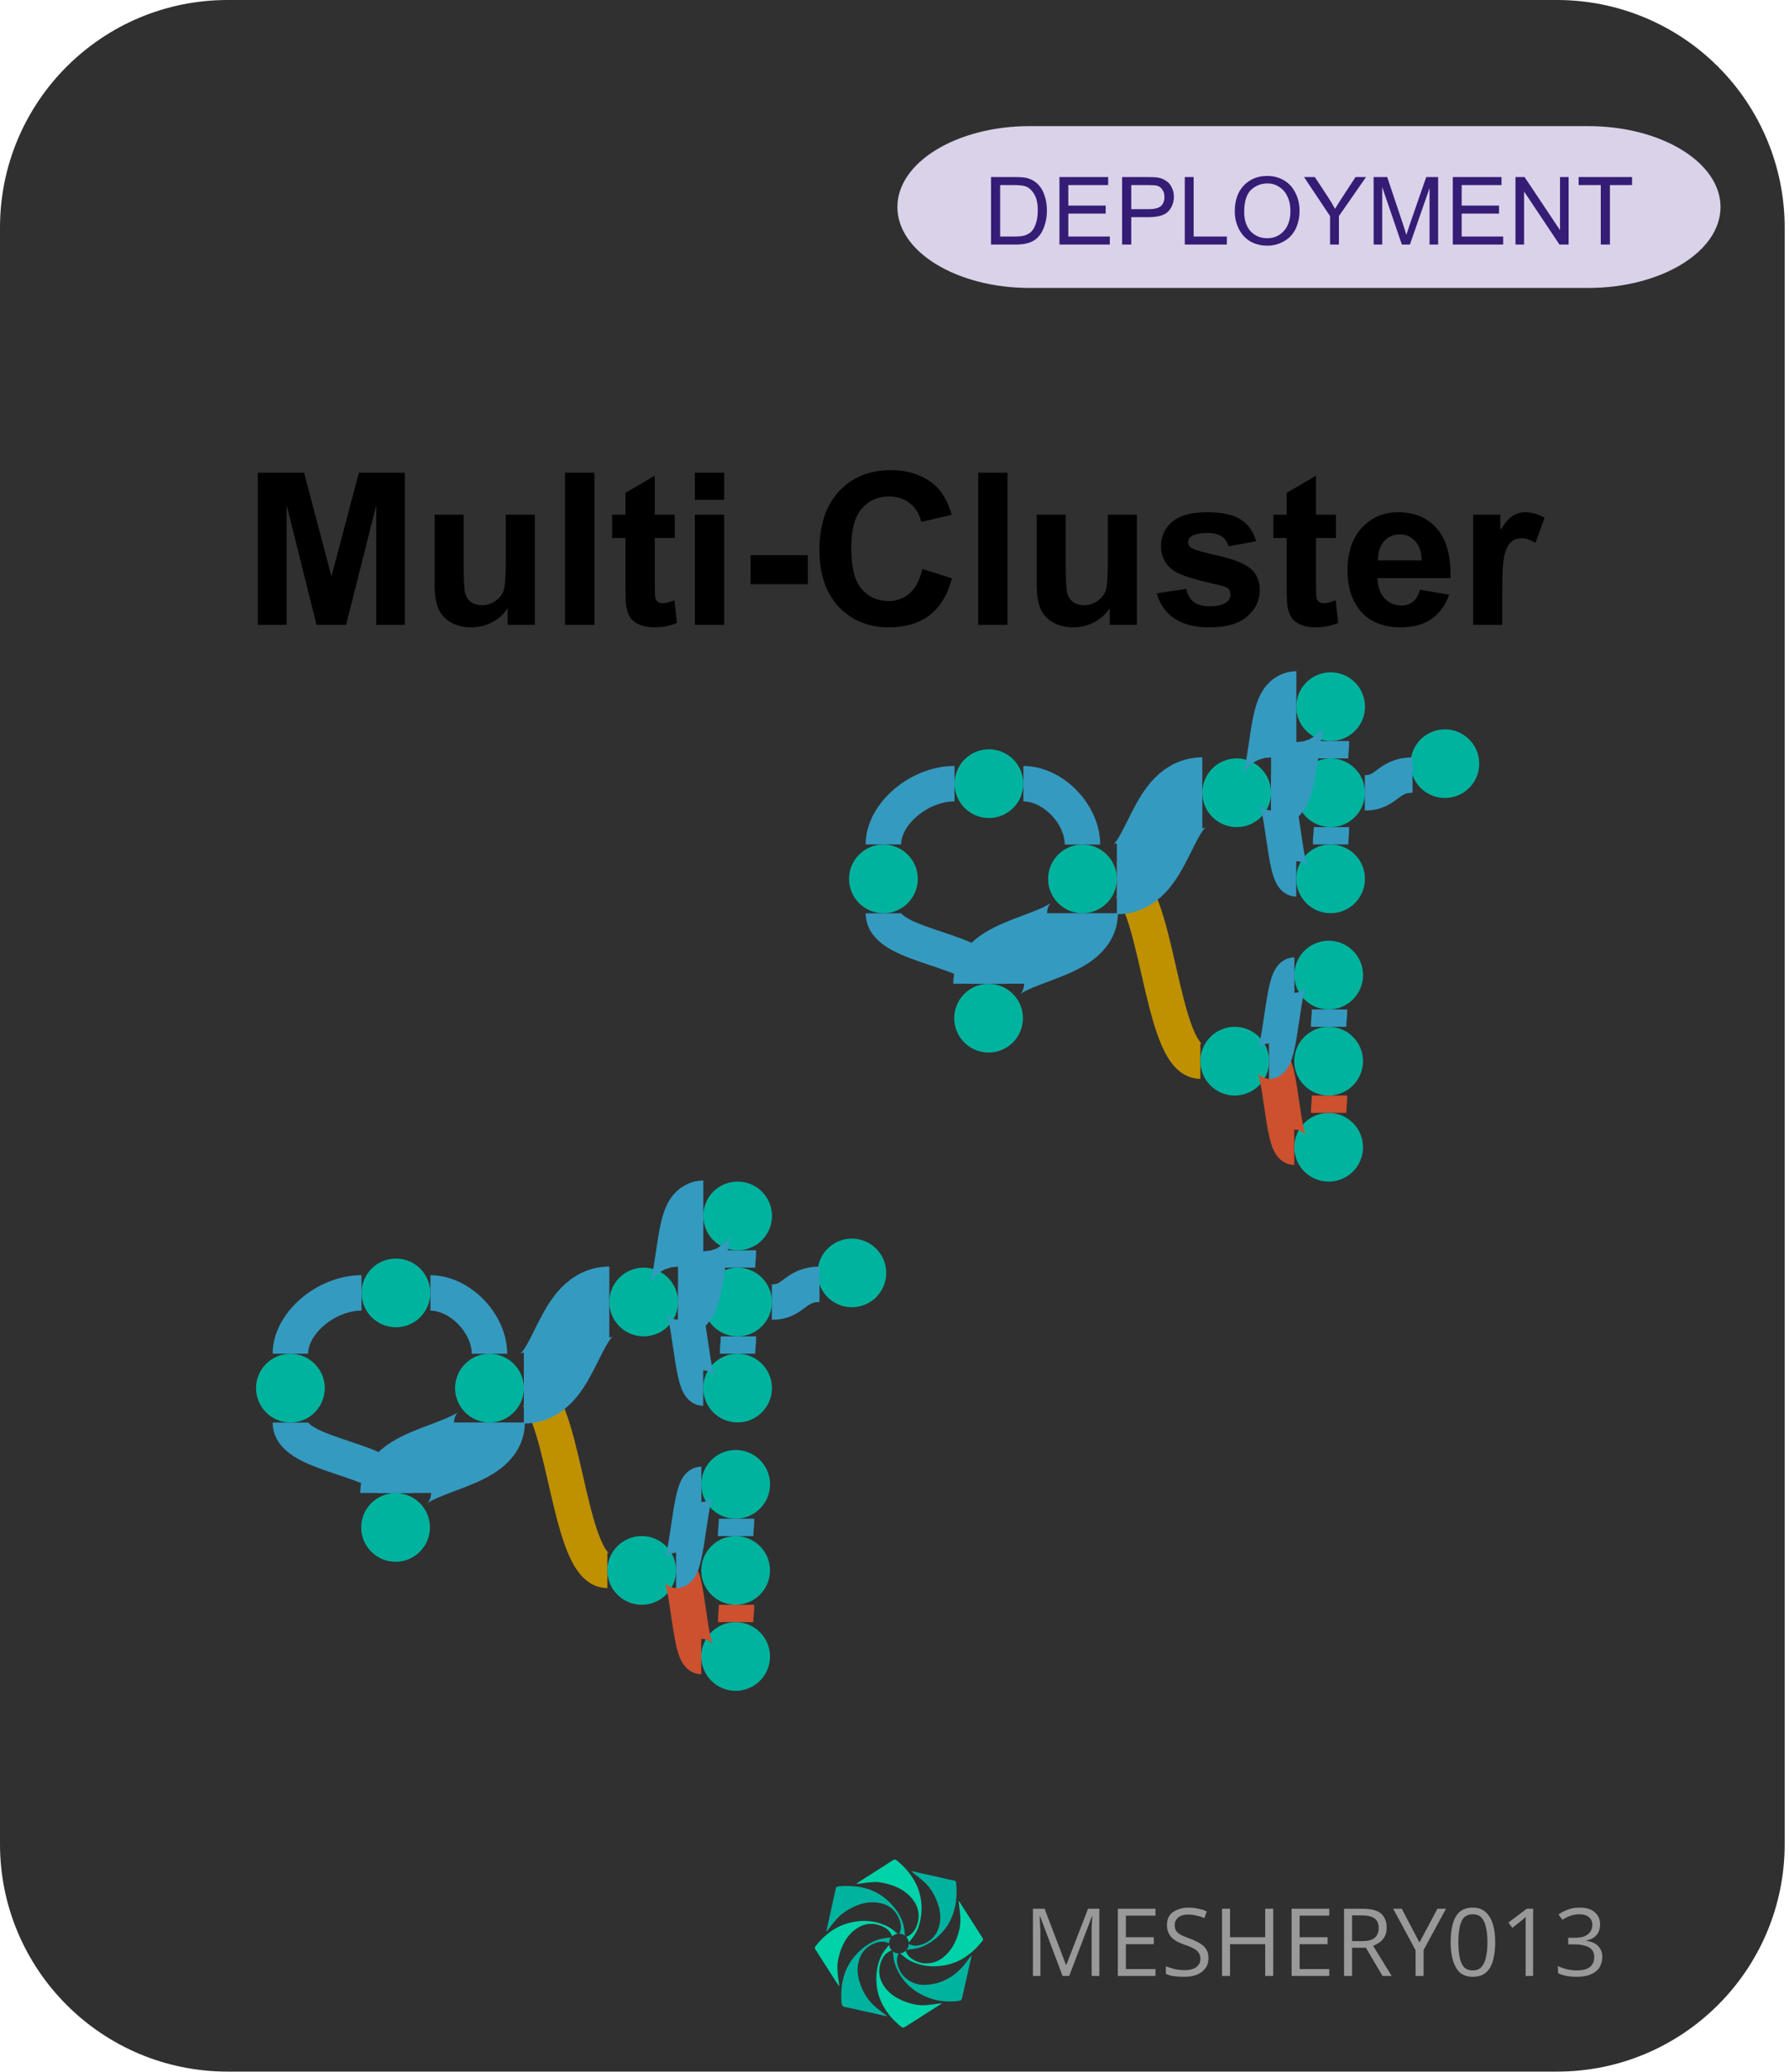 <svg width="101" height="117" viewBox="0 0 101 117" fill="none" xmlns="http://www.w3.org/2000/svg">
<path fill-rule="evenodd" clip-rule="evenodd" d="M0 12.849C0 5.753 5.753 0 12.849 0H87.906C91.314 0 94.583 1.354 96.992 3.763C99.402 6.173 100.756 9.441 100.756 12.849V104.127C100.756 111.223 95.003 116.976 87.906 116.976H12.849C5.753 116.976 0 111.223 0 104.127V12.849Z" fill="#303030"/>
<path d="M14.557 35.283V26.69H17.166L18.713 32.549L20.26 26.69H22.854V35.283H21.244V28.518L19.541 35.283H17.869L16.182 28.518V35.283H14.557ZM28.662 35.283V34.346C28.443 34.679 28.146 34.945 27.771 35.143C27.407 35.33 27.016 35.424 26.6 35.424C26.183 35.424 25.808 35.336 25.475 35.158C25.141 34.971 24.902 34.711 24.756 34.377C24.61 34.044 24.537 33.586 24.537 33.002V29.065H26.178V31.924C26.178 32.799 26.209 33.336 26.271 33.533C26.334 33.731 26.443 33.888 26.6 34.002C26.766 34.117 26.969 34.174 27.209 34.174C27.49 34.174 27.74 34.096 27.959 33.94C28.188 33.783 28.344 33.591 28.428 33.362C28.511 33.132 28.553 32.575 28.553 31.69V29.065H30.193V35.283H28.662ZM31.898 35.283V26.69H33.555V35.283H31.898ZM38.092 29.065V30.377H36.967V32.877C36.967 33.388 36.977 33.684 36.998 33.768C37.019 33.851 37.066 33.924 37.139 33.987C37.222 34.039 37.316 34.065 37.42 34.065C37.576 34.065 37.795 34.007 38.076 33.893L38.217 35.174C37.842 35.341 37.41 35.424 36.92 35.424C36.628 35.424 36.363 35.377 36.123 35.283C35.883 35.179 35.706 35.049 35.592 34.893C35.488 34.726 35.41 34.513 35.357 34.252C35.326 34.054 35.31 33.664 35.31 33.08V30.377H34.56V29.065H35.31V27.83L36.967 26.862V29.065H38.092ZM39.228 28.221V26.69H40.885V28.221H39.228ZM39.228 35.283V29.065H40.885V35.283H39.228ZM42.375 32.987V31.346H45.609V32.987H42.375ZM52.074 32.127L53.746 32.658C53.496 33.596 53.069 34.294 52.465 34.752C51.861 35.2 51.1 35.424 50.184 35.424C49.038 35.424 48.095 35.039 47.355 34.268C46.626 33.487 46.262 32.419 46.262 31.065C46.262 29.638 46.632 28.528 47.371 27.737C48.111 26.945 49.085 26.549 50.293 26.549C51.345 26.549 52.199 26.856 52.855 27.471C53.241 27.846 53.533 28.377 53.73 29.065L52.012 29.471C51.908 29.023 51.694 28.674 51.371 28.424C51.048 28.164 50.658 28.033 50.199 28.033C49.564 28.033 49.048 28.263 48.652 28.721C48.257 29.169 48.059 29.908 48.059 30.94C48.059 32.023 48.251 32.794 48.637 33.252C49.033 33.711 49.543 33.94 50.168 33.94C50.626 33.94 51.022 33.794 51.355 33.502C51.689 33.211 51.928 32.752 52.074 32.127ZM55.225 35.283V26.69H56.881V35.283H55.225ZM62.652 35.283V34.346C62.434 34.679 62.137 34.945 61.762 35.143C61.397 35.33 61.007 35.424 60.59 35.424C60.173 35.424 59.798 35.336 59.465 35.158C59.132 34.971 58.892 34.711 58.746 34.377C58.6 34.044 58.527 33.586 58.527 33.002V29.065H60.168V31.924C60.168 32.799 60.199 33.336 60.262 33.533C60.324 33.731 60.434 33.888 60.59 34.002C60.757 34.117 60.96 34.174 61.199 34.174C61.48 34.174 61.73 34.096 61.949 33.94C62.178 33.783 62.335 33.591 62.418 33.362C62.501 33.132 62.543 32.575 62.543 31.69V29.065H64.184V35.283H62.652ZM65.311 33.502L66.967 33.252C67.04 33.575 67.18 33.82 67.389 33.987C67.607 34.153 67.909 34.237 68.295 34.237C68.722 34.237 69.04 34.158 69.248 34.002C69.394 33.888 69.467 33.742 69.467 33.565C69.467 33.44 69.43 33.336 69.357 33.252C69.274 33.169 69.092 33.096 68.811 33.033C67.477 32.742 66.633 32.476 66.279 32.237C65.79 31.893 65.545 31.424 65.545 30.83C65.545 30.289 65.753 29.835 66.17 29.471C66.597 29.106 67.258 28.924 68.154 28.924C69.008 28.924 69.644 29.065 70.061 29.346C70.477 29.617 70.764 30.023 70.92 30.565L69.357 30.846C69.295 30.606 69.17 30.424 68.982 30.299C68.795 30.164 68.529 30.096 68.186 30.096C67.758 30.096 67.451 30.158 67.264 30.283C67.139 30.367 67.076 30.476 67.076 30.612C67.076 30.737 67.128 30.841 67.232 30.924C67.378 31.028 67.889 31.179 68.764 31.377C69.649 31.575 70.264 31.82 70.607 32.112C70.951 32.403 71.123 32.809 71.123 33.33C71.123 33.903 70.883 34.398 70.404 34.815C69.936 35.221 69.232 35.424 68.295 35.424C67.451 35.424 66.779 35.252 66.279 34.908C65.79 34.565 65.467 34.096 65.311 33.502ZM75.422 29.065V30.377H74.297V32.877C74.297 33.388 74.307 33.684 74.328 33.768C74.349 33.851 74.396 33.924 74.469 33.987C74.552 34.039 74.646 34.065 74.75 34.065C74.906 34.065 75.125 34.007 75.406 33.893L75.547 35.174C75.172 35.341 74.74 35.424 74.25 35.424C73.958 35.424 73.693 35.377 73.453 35.283C73.213 35.179 73.037 35.049 72.922 34.893C72.818 34.726 72.74 34.513 72.688 34.252C72.656 34.054 72.641 33.664 72.641 33.08V30.377H71.891V29.065H72.641V27.83L74.297 26.862V29.065H75.422ZM80.168 33.299L81.809 33.58C81.6 34.184 81.267 34.643 80.809 34.955C80.35 35.268 79.783 35.424 79.106 35.424C78.022 35.424 77.22 35.07 76.699 34.362C76.283 33.799 76.074 33.086 76.074 32.221C76.074 31.19 76.345 30.382 76.887 29.799C77.428 29.216 78.111 28.924 78.934 28.924C79.861 28.924 80.59 29.231 81.121 29.846C81.663 30.45 81.918 31.382 81.887 32.643H77.762C77.783 33.132 77.918 33.513 78.168 33.783C78.418 34.054 78.736 34.19 79.121 34.19C79.371 34.19 79.585 34.122 79.762 33.987C79.939 33.841 80.074 33.612 80.168 33.299ZM80.262 31.643C80.251 31.164 80.126 30.799 79.887 30.549C79.658 30.299 79.371 30.174 79.027 30.174C78.673 30.174 78.376 30.304 78.137 30.565C77.908 30.835 77.793 31.195 77.793 31.643H80.262ZM84.811 35.283H83.17V29.065H84.701V29.94C84.962 29.523 85.196 29.252 85.404 29.127C85.613 28.992 85.847 28.924 86.107 28.924C86.482 28.924 86.847 29.028 87.201 29.237L86.686 30.658C86.404 30.481 86.149 30.393 85.92 30.393C85.68 30.393 85.482 30.46 85.326 30.596C85.17 30.721 85.045 30.95 84.951 31.283C84.857 31.606 84.811 32.299 84.811 33.362V35.283Z" fill="black"/>
<path fill-rule="evenodd" clip-rule="evenodd" d="M58.139 7.121H89.657C93.787 7.121 97.134 9.167 97.134 11.69C97.134 14.214 93.787 16.26 89.657 16.26H58.139C54.01 16.26 50.663 14.214 50.663 11.69C50.663 9.167 54.01 7.121 58.139 7.121Z" fill="#D9D2E9"/>
<path d="M55.949 13.81V9.998H57.261C57.563 9.998 57.792 10.013 57.949 10.045C58.167 10.097 58.355 10.191 58.511 10.326C58.709 10.492 58.855 10.711 58.949 10.982C59.053 11.242 59.105 11.545 59.105 11.888C59.105 12.17 59.069 12.425 58.996 12.654C58.933 12.873 58.85 13.06 58.746 13.216C58.641 13.362 58.527 13.477 58.402 13.56C58.277 13.644 58.126 13.706 57.949 13.748C57.772 13.789 57.563 13.81 57.324 13.81H55.949ZM56.464 13.357H57.277C57.527 13.357 57.72 13.336 57.855 13.295C58.001 13.242 58.121 13.175 58.214 13.091C58.329 12.977 58.417 12.821 58.48 12.623C58.553 12.414 58.589 12.164 58.589 11.873C58.589 11.477 58.522 11.175 58.386 10.966C58.261 10.748 58.105 10.602 57.917 10.529C57.782 10.477 57.563 10.451 57.261 10.451H56.464V13.357ZM59.812 13.81V9.998H62.562V10.451H60.312V11.607H62.422V12.06H60.312V13.357H62.656V13.81H59.812ZM63.35 13.81V9.998H64.788C65.048 9.998 65.246 10.008 65.382 10.029C65.559 10.06 65.71 10.123 65.835 10.216C65.97 10.3 66.074 10.42 66.147 10.576C66.231 10.732 66.272 10.909 66.272 11.107C66.272 11.43 66.168 11.706 65.96 11.935C65.751 12.154 65.376 12.263 64.835 12.263H63.866V13.81H63.35ZM63.866 11.81H64.85C65.173 11.81 65.403 11.753 65.538 11.638C65.673 11.513 65.741 11.341 65.741 11.123C65.741 10.956 65.699 10.816 65.616 10.701C65.543 10.586 65.439 10.513 65.303 10.482C65.22 10.461 65.064 10.451 64.835 10.451H63.866V11.81ZM66.888 13.81V9.998H67.388V13.357H69.263V13.81H66.888ZM69.711 11.951C69.711 11.315 69.883 10.821 70.227 10.466C70.571 10.112 71.008 9.935 71.539 9.935C71.894 9.935 72.211 10.019 72.492 10.185C72.774 10.352 72.987 10.586 73.133 10.888C73.289 11.191 73.367 11.529 73.367 11.904C73.367 12.289 73.289 12.638 73.133 12.951C72.977 13.253 72.753 13.482 72.461 13.638C72.18 13.795 71.873 13.873 71.539 13.873C71.185 13.873 70.862 13.789 70.571 13.623C70.289 13.446 70.076 13.206 69.93 12.904C69.784 12.602 69.711 12.284 69.711 11.951ZM70.242 11.966C70.242 12.425 70.362 12.789 70.602 13.06C70.852 13.321 71.164 13.451 71.539 13.451C71.925 13.451 72.237 13.315 72.477 13.045C72.727 12.774 72.852 12.394 72.852 11.904C72.852 11.591 72.794 11.321 72.68 11.091C72.576 10.862 72.425 10.685 72.227 10.56C72.029 10.425 71.805 10.357 71.555 10.357C71.19 10.357 70.878 10.482 70.617 10.732C70.367 10.982 70.242 11.394 70.242 11.966ZM75.09 13.81V12.201L73.621 9.998H74.231L74.981 11.138C75.126 11.357 75.257 11.576 75.371 11.795C75.486 11.597 75.626 11.373 75.793 11.123L76.528 9.998H77.121L75.59 12.201V13.81H75.09ZM77.55 13.81V9.998H78.316L79.222 12.701C79.305 12.951 79.362 13.138 79.394 13.263C79.446 13.128 79.514 12.925 79.597 12.654L80.519 9.998H81.191V13.81H80.706V10.623L79.597 13.81H79.144L78.034 10.56V13.81H77.55ZM82.02 13.81V9.998H84.77V10.451H82.52V11.607H84.629V12.06H82.52V13.357H84.863V13.81H82.02ZM85.558 13.81V9.998H86.073L88.073 12.998V9.998H88.558V13.81H88.042L86.042 10.81V13.81H85.558ZM90.374 13.81V10.451H89.124V9.998H92.14V10.451H90.89V13.81H90.374Z" fill="#351C75"/>
<path d="M34.289 88.676C33.111 88.676 32.521 86.103 31.932 83.531C31.343 80.959 30.755 78.386 29.577 78.386" stroke="#BF9000" stroke-width="2" stroke-miterlimit="10" stroke-linejoin="round"/>
<path fill-rule="evenodd" clip-rule="evenodd" d="M20.411 73.006C20.411 71.934 21.28 71.066 22.352 71.066C22.866 71.066 23.36 71.27 23.724 71.634C24.088 71.998 24.292 72.492 24.292 73.006C24.292 74.078 23.423 74.946 22.352 74.946C21.28 74.946 20.411 74.078 20.411 73.006Z" fill="#00B39F"/>
<path fill-rule="evenodd" clip-rule="evenodd" d="M14.455 78.383C14.455 77.312 15.323 76.443 16.395 76.443C16.91 76.443 17.404 76.648 17.767 77.011C18.131 77.375 18.336 77.869 18.336 78.383C18.336 79.455 17.467 80.323 16.395 80.323C15.323 80.323 14.455 79.455 14.455 78.383Z" fill="#00B39F"/>
<path d="M20.411 73.006C18.402 73.006 16.393 74.723 16.393 76.44" stroke="#359AC0" stroke-width="2" stroke-miterlimit="10" stroke-linejoin="round"/>
<path fill-rule="evenodd" clip-rule="evenodd" d="M47.257 73.625C46.292 73.163 45.884 72.006 46.346 71.04C46.568 70.577 46.965 70.22 47.45 70.049C47.935 69.879 48.468 69.907 48.931 70.129C49.897 70.591 50.305 71.749 49.843 72.714C49.38 73.679 48.223 74.087 47.257 73.625Z" fill="#00B39F"/>
<path fill-rule="evenodd" clip-rule="evenodd" d="M25.693 78.382C25.693 77.311 26.561 76.442 27.633 76.442C28.148 76.442 28.642 76.647 29.005 77.011C29.369 77.374 29.574 77.868 29.574 78.382C29.574 79.454 28.705 80.323 27.633 80.323C26.561 80.323 25.693 79.454 25.693 78.382Z" fill="#00B39F"/>
<path fill-rule="evenodd" clip-rule="evenodd" d="M20.392 86.248C20.392 85.177 21.261 84.308 22.333 84.308C22.848 84.308 23.341 84.512 23.705 84.876C24.069 85.24 24.273 85.734 24.273 86.248C24.273 87.32 23.405 88.188 22.333 88.188C21.261 88.188 20.392 87.32 20.392 86.248Z" fill="#00B39F"/>
<path d="M27.633 80.323C27.633 81.319 26.309 81.818 24.986 82.315C23.662 82.813 22.338 83.309 22.338 84.302" stroke="#359AC0" stroke-width="4" stroke-miterlimit="10" stroke-linejoin="round"/>
<path d="M46.266 72.521C45.567 72.521 45.205 72.772 44.868 73.023C44.532 73.275 44.222 73.525 43.575 73.525" stroke="#359AC0" stroke-width="2" stroke-miterlimit="10" stroke-linejoin="round"/>
<path d="M22.333 84.308C22.333 83.312 20.848 82.813 19.363 82.316C17.878 81.818 16.393 81.322 16.393 80.329" stroke="#359AC0" stroke-width="2" stroke-miterlimit="10" stroke-linejoin="round"/>
<path d="M27.633 76.442C27.633 74.725 25.965 73.008 24.298 73.008" stroke="#359AC0" stroke-width="2" stroke-miterlimit="10" stroke-linejoin="round"/>
<path fill-rule="evenodd" clip-rule="evenodd" d="M41.64 80.32C40.569 80.32 39.7 79.451 39.7 78.38C39.7 77.865 39.904 77.372 40.268 77.008C40.632 76.644 41.126 76.44 41.64 76.44C42.712 76.44 43.581 77.309 43.581 78.38C43.581 79.451 42.712 80.32 41.64 80.32Z" fill="#00B39F"/>
<path fill-rule="evenodd" clip-rule="evenodd" d="M36.34 75.46C35.268 75.46 34.399 74.591 34.399 73.519C34.399 73.005 34.603 72.511 34.967 72.148C35.331 71.784 35.825 71.579 36.34 71.579C37.411 71.579 38.28 72.448 38.28 73.519C38.28 74.591 37.411 75.46 36.34 75.46Z" fill="#00B39F"/>
<path fill-rule="evenodd" clip-rule="evenodd" d="M41.64 75.46C40.569 75.46 39.7 74.591 39.7 73.519C39.7 73.005 39.904 72.511 40.268 72.148C40.632 71.784 41.126 71.579 41.64 71.579C42.712 71.579 43.581 72.448 43.581 73.519C43.581 74.591 42.712 75.46 41.64 75.46Z" fill="#00B39F"/>
<path d="M39.7 78.38C39.345 78.38 39.167 77.165 38.99 75.95C38.813 74.735 38.638 73.52 38.286 73.52" stroke="#359AC0" stroke-width="2" stroke-miterlimit="10" stroke-linejoin="round"/>
<path d="M41.64 76.44C41.64 76.195 41.653 76.072 41.665 75.95C41.678 75.827 41.69 75.705 41.69 75.461" stroke="#359AC0" stroke-width="2" stroke-miterlimit="10" stroke-linejoin="round"/>
<path d="M34.399 73.519C33.193 73.519 32.589 74.734 31.986 75.949C31.383 77.164 30.781 78.379 29.575 78.379" stroke="#359AC0" stroke-width="4" stroke-miterlimit="10" stroke-linejoin="round"/>
<path fill-rule="evenodd" clip-rule="evenodd" d="M41.643 70.599C40.572 70.599 39.703 69.73 39.703 68.659C39.703 68.144 39.907 67.651 40.271 67.287C40.635 66.923 41.129 66.719 41.643 66.719C42.715 66.719 43.584 67.587 43.584 68.659C43.584 69.73 42.715 70.599 41.643 70.599Z" fill="#00B39F"/>
<path d="M41.64 71.579C41.64 71.334 41.653 71.212 41.665 71.089C41.678 70.967 41.69 70.844 41.69 70.6" stroke="#359AC0" stroke-width="2" stroke-miterlimit="10" stroke-linejoin="round"/>
<path d="M38.28 73.519C38.636 73.519 38.813 72.305 38.991 71.09C39.169 69.875 39.349 68.66 39.706 68.66" stroke="#359AC0" stroke-width="4" stroke-miterlimit="10" stroke-linejoin="round"/>
<path fill-rule="evenodd" clip-rule="evenodd" d="M41.531 95.476C40.459 95.476 39.59 94.608 39.59 93.536C39.59 93.022 39.795 92.528 40.159 92.165C40.523 91.801 41.016 91.596 41.531 91.596C42.603 91.596 43.472 92.465 43.472 93.536C43.472 94.608 42.603 95.476 41.531 95.476Z" fill="#00B39F"/>
<path fill-rule="evenodd" clip-rule="evenodd" d="M36.23 90.616C35.158 90.616 34.289 89.747 34.289 88.676C34.289 88.161 34.494 87.668 34.858 87.304C35.222 86.94 35.715 86.736 36.23 86.736C37.302 86.736 38.17 87.604 38.17 88.676C38.17 89.747 37.302 90.616 36.23 90.616Z" fill="#00B39F"/>
<path fill-rule="evenodd" clip-rule="evenodd" d="M41.531 90.616C40.459 90.616 39.59 89.747 39.59 88.676C39.59 88.161 39.795 87.668 40.159 87.304C40.523 86.94 41.016 86.736 41.531 86.736C42.603 86.736 43.472 87.604 43.472 88.676C43.472 89.747 42.603 90.616 41.531 90.616Z" fill="#00B39F"/>
<path d="M39.59 93.536C39.235 93.536 39.057 92.321 38.88 91.106C38.704 89.892 38.529 88.677 38.177 88.677" stroke="#CD502F" stroke-width="2" stroke-miterlimit="10" stroke-linejoin="round"/>
<path d="M41.531 91.596C41.531 91.351 41.543 91.228 41.556 91.106C41.568 90.984 41.581 90.862 41.581 90.617" stroke="#CD502F" stroke-width="2" stroke-miterlimit="10" stroke-linejoin="round"/>
<path fill-rule="evenodd" clip-rule="evenodd" d="M41.534 85.755C40.462 85.755 39.593 84.887 39.593 83.815C39.593 83.301 39.797 82.807 40.161 82.443C40.525 82.079 41.019 81.875 41.534 81.875C42.605 81.875 43.474 82.744 43.474 83.815C43.474 84.887 42.605 85.755 41.534 85.755Z" fill="#00B39F"/>
<path d="M41.531 86.736C41.531 86.49 41.543 86.368 41.556 86.246C41.568 86.123 41.581 86.001 41.581 85.756" stroke="#359AC0" stroke-width="2" stroke-miterlimit="10" stroke-linejoin="round"/>
<path d="M38.171 88.676C38.526 88.676 38.704 87.461 38.882 86.246C39.06 85.031 39.239 83.816 39.597 83.816" stroke="#359AC0" stroke-width="2" stroke-miterlimit="10" stroke-linejoin="round"/>
<path d="M59.988 111.575L58.723 108.216H58.691C58.702 108.279 58.707 108.362 58.707 108.466C58.717 108.57 58.723 108.685 58.723 108.81C58.733 108.924 58.738 109.044 58.738 109.169V111.575H58.316V107.779H58.973L60.176 110.935H60.207L61.426 107.779H62.066V111.575H61.629V109.138C61.629 109.023 61.629 108.914 61.629 108.81C61.639 108.695 61.645 108.586 61.645 108.482C61.655 108.378 61.665 108.289 61.676 108.216H61.645L60.363 111.575H59.988ZM65.234 111.575H63.109V107.779H65.234V108.169H63.562V109.388H65.14V109.779H63.562V111.185H65.234V111.575ZM68.225 110.56C68.225 110.789 68.168 110.982 68.054 111.138C67.939 111.294 67.783 111.414 67.585 111.497C67.387 111.581 67.147 111.622 66.866 111.622C66.731 111.622 66.595 111.617 66.46 111.607C66.335 111.596 66.215 111.581 66.1 111.56C65.996 111.529 65.903 111.492 65.819 111.45V111.029C65.955 111.081 66.116 111.133 66.304 111.185C66.491 111.226 66.689 111.247 66.897 111.247C67.085 111.247 67.241 111.221 67.366 111.169C67.501 111.117 67.6 111.044 67.663 110.95C67.736 110.857 67.772 110.742 67.772 110.607C67.772 110.471 67.741 110.362 67.679 110.279C67.626 110.185 67.533 110.101 67.397 110.029C67.272 109.956 67.095 109.883 66.866 109.81C66.7 109.747 66.554 109.685 66.429 109.622C66.314 109.549 66.215 109.471 66.132 109.388C66.048 109.294 65.986 109.19 65.944 109.075C65.903 108.961 65.882 108.831 65.882 108.685C65.882 108.487 65.929 108.315 66.022 108.169C66.126 108.023 66.272 107.914 66.46 107.841C66.647 107.758 66.856 107.716 67.085 107.716C67.293 107.716 67.481 107.737 67.647 107.779C67.825 107.81 67.986 107.862 68.132 107.935L67.991 108.31C67.856 108.247 67.71 108.2 67.554 108.169C67.397 108.128 67.241 108.107 67.085 108.107C66.918 108.107 66.778 108.133 66.663 108.185C66.559 108.226 66.475 108.294 66.413 108.388C66.35 108.471 66.319 108.57 66.319 108.685C66.319 108.82 66.345 108.935 66.397 109.029C66.46 109.112 66.554 109.19 66.679 109.263C66.804 109.325 66.97 109.393 67.179 109.466C67.397 109.549 67.585 109.638 67.741 109.732C67.897 109.825 68.017 109.94 68.1 110.075C68.184 110.2 68.225 110.362 68.225 110.56ZM71.882 111.575H71.428V109.779H69.444V111.575H68.991V107.779H69.444V109.388H71.428V107.779H71.882V111.575ZM75.044 111.575H72.919V107.779H75.044V108.169H73.372V109.388H74.951V109.779H73.372V111.185H75.044V111.575ZM76.911 107.779C77.224 107.779 77.479 107.815 77.677 107.888C77.885 107.961 78.036 108.081 78.13 108.247C78.234 108.404 78.286 108.601 78.286 108.841C78.286 109.039 78.25 109.206 78.177 109.341C78.104 109.476 78.01 109.586 77.896 109.669C77.781 109.753 77.656 109.82 77.521 109.872L78.567 111.575H78.052L77.114 109.982H76.333V111.575H75.88V107.779H76.911ZM76.88 108.154H76.333V109.607H76.927C77.239 109.607 77.469 109.544 77.614 109.419C77.76 109.294 77.833 109.112 77.833 108.872C77.833 108.612 77.755 108.43 77.599 108.325C77.442 108.211 77.203 108.154 76.88 108.154ZM80.137 109.685L81.153 107.779H81.637L80.372 110.107V111.575H79.918V110.122L78.653 107.779H79.137L80.137 109.685ZM84.413 109.669C84.413 109.982 84.387 110.258 84.335 110.497C84.293 110.737 84.22 110.945 84.116 111.122C84.012 111.289 83.882 111.414 83.725 111.497C83.569 111.581 83.376 111.622 83.147 111.622C82.866 111.622 82.632 111.549 82.444 111.404C82.267 111.247 82.132 111.023 82.038 110.732C81.944 110.44 81.897 110.086 81.897 109.669C81.897 109.263 81.939 108.914 82.022 108.622C82.106 108.331 82.236 108.107 82.413 107.95C82.6 107.794 82.845 107.716 83.147 107.716C83.439 107.716 83.673 107.794 83.85 107.95C84.038 108.107 84.178 108.331 84.272 108.622C84.366 108.914 84.413 109.263 84.413 109.669ZM82.335 109.669C82.335 110.023 82.361 110.32 82.413 110.56C82.465 110.789 82.548 110.966 82.663 111.091C82.788 111.206 82.949 111.263 83.147 111.263C83.345 111.263 83.501 111.206 83.616 111.091C83.741 110.966 83.83 110.789 83.882 110.56C83.944 110.32 83.975 110.023 83.975 109.669C83.975 109.315 83.944 109.023 83.882 108.794C83.83 108.555 83.741 108.378 83.616 108.263C83.501 108.148 83.345 108.091 83.147 108.091C82.949 108.091 82.788 108.148 82.663 108.263C82.548 108.378 82.465 108.555 82.413 108.794C82.361 109.023 82.335 109.315 82.335 109.669ZM86.553 111.575H86.131V108.888C86.131 108.784 86.131 108.695 86.131 108.622C86.131 108.549 86.131 108.482 86.131 108.419C86.131 108.357 86.136 108.294 86.147 108.232C86.095 108.284 86.043 108.331 85.991 108.372C85.949 108.404 85.892 108.45 85.819 108.513L85.381 108.857L85.162 108.56L86.194 107.779H86.553V111.575ZM90.334 108.654C90.334 108.831 90.303 108.982 90.24 109.107C90.178 109.232 90.084 109.336 89.959 109.419C89.844 109.492 89.709 109.544 89.553 109.575V109.591C89.855 109.633 90.079 109.732 90.225 109.888C90.381 110.044 90.459 110.247 90.459 110.497C90.459 110.716 90.407 110.914 90.303 111.091C90.199 111.258 90.037 111.388 89.818 111.482C89.61 111.575 89.339 111.622 89.006 111.622C88.808 111.622 88.621 111.607 88.443 111.575C88.277 111.544 88.115 111.492 87.959 111.419V111.013C88.115 111.096 88.287 111.159 88.475 111.2C88.662 111.242 88.844 111.263 89.022 111.263C89.365 111.263 89.615 111.195 89.772 111.06C89.928 110.924 90.006 110.737 90.006 110.497C90.006 110.331 89.959 110.195 89.865 110.091C89.782 109.987 89.657 109.914 89.49 109.872C89.334 109.82 89.147 109.794 88.928 109.794H88.537V109.419H88.928C89.136 109.419 89.308 109.393 89.443 109.341C89.589 109.279 89.699 109.195 89.772 109.091C89.855 108.976 89.897 108.841 89.897 108.685C89.897 108.497 89.829 108.351 89.693 108.247C89.568 108.143 89.397 108.091 89.178 108.091C89.042 108.091 88.917 108.107 88.803 108.138C88.699 108.159 88.594 108.195 88.49 108.247C88.397 108.289 88.303 108.341 88.209 108.404L87.99 108.107C88.126 108.003 88.292 107.914 88.49 107.841C88.688 107.758 88.917 107.716 89.178 107.716C89.563 107.716 89.85 107.805 90.037 107.982C90.235 108.159 90.334 108.383 90.334 108.654Z" fill="#999999"/>
<path d="M67.768 59.92C66.59 59.92 66 57.348 65.411 54.776C64.822 52.203 64.234 49.631 63.056 49.631" stroke="#BF9000" stroke-width="2" stroke-miterlimit="10" stroke-linejoin="round"/>
<path fill-rule="evenodd" clip-rule="evenodd" d="M53.89 44.251C53.89 43.179 54.759 42.31 55.831 42.31C56.345 42.31 56.839 42.515 57.203 42.879C57.567 43.243 57.771 43.736 57.771 44.251C57.771 45.322 56.902 46.191 55.831 46.191C54.759 46.191 53.89 45.322 53.89 44.251Z" fill="#00B39F"/>
<path fill-rule="evenodd" clip-rule="evenodd" d="M47.934 49.628C47.934 48.556 48.802 47.688 49.874 47.688C50.389 47.688 50.882 47.892 51.246 48.256C51.61 48.62 51.815 49.113 51.815 49.628C51.815 50.699 50.946 51.568 49.874 51.568C48.802 51.568 47.934 50.699 47.934 49.628Z" fill="#00B39F"/>
<path d="M53.89 44.251C51.881 44.251 49.872 45.968 49.872 47.684" stroke="#359AC0" stroke-width="2" stroke-miterlimit="10" stroke-linejoin="round"/>
<path fill-rule="evenodd" clip-rule="evenodd" d="M80.736 44.87C79.771 44.407 79.363 43.25 79.825 42.285C80.047 41.821 80.444 41.465 80.929 41.294C81.414 41.123 81.947 41.152 82.41 41.374C83.376 41.836 83.784 42.993 83.322 43.958C82.859 44.924 81.702 45.332 80.736 44.87Z" fill="#00B39F"/>
<path fill-rule="evenodd" clip-rule="evenodd" d="M59.172 49.627C59.172 48.556 60.041 47.687 61.112 47.687C61.627 47.687 62.12 47.891 62.484 48.255C62.848 48.619 63.053 49.112 63.053 49.627C63.053 50.699 62.184 51.567 61.112 51.567C60.041 51.567 59.172 50.699 59.172 49.627Z" fill="#00B39F"/>
<path fill-rule="evenodd" clip-rule="evenodd" d="M53.871 57.493C53.871 56.421 54.74 55.553 55.812 55.553C56.327 55.553 56.82 55.757 57.184 56.121C57.548 56.485 57.752 56.978 57.752 57.493C57.752 58.564 56.884 59.433 55.812 59.433C54.74 59.433 53.871 58.564 53.871 57.493Z" fill="#00B39F"/>
<path d="M61.112 51.567C61.112 52.563 59.788 53.062 58.465 53.56C57.141 54.057 55.817 54.553 55.817 55.547" stroke="#359AC0" stroke-width="4" stroke-miterlimit="10" stroke-linejoin="round"/>
<path d="M79.745 43.766C79.046 43.766 78.684 44.017 78.347 44.268C78.011 44.519 77.701 44.77 77.054 44.77" stroke="#359AC0" stroke-width="2" stroke-miterlimit="10" stroke-linejoin="round"/>
<path d="M55.812 55.553C55.812 54.556 54.327 54.058 52.842 53.56C51.357 53.063 49.872 52.567 49.872 51.573" stroke="#359AC0" stroke-width="2" stroke-miterlimit="10" stroke-linejoin="round"/>
<path d="M61.112 47.687C61.112 45.97 59.444 44.253 57.777 44.253" stroke="#359AC0" stroke-width="2" stroke-miterlimit="10" stroke-linejoin="round"/>
<path fill-rule="evenodd" clip-rule="evenodd" d="M75.119 51.565C74.047 51.565 73.179 50.696 73.179 49.625C73.179 49.11 73.383 48.617 73.747 48.253C74.111 47.889 74.605 47.684 75.119 47.684C76.191 47.684 77.06 48.553 77.06 49.625C77.06 50.696 76.191 51.565 75.119 51.565Z" fill="#00B39F"/>
<path fill-rule="evenodd" clip-rule="evenodd" d="M69.819 46.704C68.747 46.704 67.878 45.836 67.878 44.764C67.878 44.249 68.082 43.756 68.446 43.392C68.81 43.028 69.304 42.824 69.819 42.824C70.89 42.824 71.759 43.693 71.759 44.764C71.759 45.836 70.89 46.704 69.819 46.704Z" fill="#00B39F"/>
<path fill-rule="evenodd" clip-rule="evenodd" d="M75.119 46.704C74.047 46.704 73.179 45.836 73.179 44.764C73.179 44.249 73.383 43.756 73.747 43.392C74.111 43.028 74.605 42.824 75.119 42.824C76.191 42.824 77.06 43.693 77.06 44.764C77.06 45.836 76.191 46.704 75.119 46.704Z" fill="#00B39F"/>
<path d="M73.179 49.625C72.824 49.625 72.646 48.41 72.469 47.195C72.292 45.98 72.117 44.765 71.765 44.765" stroke="#359AC0" stroke-width="2" stroke-miterlimit="10" stroke-linejoin="round"/>
<path d="M75.119 47.684C75.119 47.439 75.132 47.317 75.144 47.194C75.157 47.072 75.169 46.95 75.169 46.705" stroke="#359AC0" stroke-width="2" stroke-miterlimit="10" stroke-linejoin="round"/>
<path d="M67.878 44.764C66.671 44.764 66.068 45.979 65.465 47.194C64.862 48.409 64.26 49.624 63.054 49.624" stroke="#359AC0" stroke-width="4" stroke-miterlimit="10" stroke-linejoin="round"/>
<path fill-rule="evenodd" clip-rule="evenodd" d="M75.122 41.843C74.05 41.843 73.182 40.975 73.182 39.903C73.182 39.389 73.386 38.895 73.75 38.532C74.114 38.168 74.608 37.963 75.122 37.963C76.194 37.963 77.063 38.832 77.063 39.903C77.063 40.975 76.194 41.843 75.122 41.843Z" fill="#00B39F"/>
<path d="M75.119 42.824C75.119 42.579 75.132 42.456 75.144 42.334C75.157 42.211 75.169 42.089 75.169 41.844" stroke="#359AC0" stroke-width="2" stroke-miterlimit="10" stroke-linejoin="round"/>
<path d="M71.759 44.764C72.115 44.764 72.292 43.549 72.47 42.334C72.648 41.119 72.828 39.904 73.185 39.904" stroke="#359AC0" stroke-width="4" stroke-miterlimit="10" stroke-linejoin="round"/>
<path fill-rule="evenodd" clip-rule="evenodd" d="M75.01 66.721C73.938 66.721 73.069 65.852 73.069 64.781C73.069 64.266 73.274 63.773 73.638 63.409C74.002 63.045 74.495 62.841 75.01 62.841C76.082 62.841 76.951 63.709 76.951 64.781C76.951 65.852 76.082 66.721 75.01 66.721Z" fill="#00B39F"/>
<path fill-rule="evenodd" clip-rule="evenodd" d="M69.709 61.86C68.637 61.86 67.768 60.992 67.768 59.92C67.768 59.406 67.973 58.912 68.337 58.548C68.701 58.185 69.194 57.98 69.709 57.98C70.781 57.98 71.65 58.849 71.65 59.92C71.65 60.992 70.781 61.86 69.709 61.86Z" fill="#00B39F"/>
<path fill-rule="evenodd" clip-rule="evenodd" d="M75.01 61.86C73.938 61.86 73.069 60.992 73.069 59.92C73.069 59.406 73.274 58.912 73.638 58.548C74.002 58.185 74.495 57.98 75.01 57.98C76.082 57.98 76.951 58.849 76.951 59.92C76.951 60.992 76.082 61.86 75.01 61.86Z" fill="#00B39F"/>
<path d="M73.069 64.781C72.714 64.781 72.536 63.566 72.359 62.351C72.183 61.136 72.008 59.921 71.656 59.921" stroke="#CD502F" stroke-width="2" stroke-miterlimit="10" stroke-linejoin="round"/>
<path d="M75.01 62.841C75.01 62.596 75.022 62.473 75.035 62.351C75.047 62.228 75.059 62.106 75.059 61.861" stroke="#CD502F" stroke-width="2" stroke-miterlimit="10" stroke-linejoin="round"/>
<path fill-rule="evenodd" clip-rule="evenodd" d="M75.013 57C73.941 57 73.072 56.131 73.072 55.06C73.072 54.545 73.276 54.052 73.64 53.688C74.004 53.324 74.498 53.12 75.013 53.12C76.084 53.12 76.953 53.988 76.953 55.06C76.953 56.131 76.084 57 75.013 57Z" fill="#00B39F"/>
<path d="M75.01 57.98C75.01 57.735 75.022 57.612 75.035 57.49C75.047 57.368 75.059 57.245 75.059 57.001" stroke="#359AC0" stroke-width="2" stroke-miterlimit="10" stroke-linejoin="round"/>
<path d="M71.65 59.92C72.005 59.92 72.183 58.705 72.361 57.49C72.539 56.276 72.718 55.061 73.076 55.061" stroke="#359AC0" stroke-width="2" stroke-miterlimit="10" stroke-linejoin="round"/>
<g clip-path="url(#clip0_5562_24523)">
<path d="M52.44 106.55C52.648 106.81 52.8 107.1 52.916 107.41C53.067 107.808 53.136 108.223 53.05 108.643C52.934 109.207 52.604 109.605 52.052 109.796C51.838 109.87 51.615 109.9 51.394 109.807C51.363 109.796 51.335 109.78 51.309 109.761C51.306 109.892 51.257 110.018 51.169 110.117C51.198 110.104 51.229 110.095 51.26 110.091C51.291 110.085 51.323 110.081 51.352 110.078C51.648 110.054 51.932 109.991 52.202 109.862C52.618 109.663 52.967 109.379 53.263 109.027C53.433 108.83 53.575 108.61 53.685 108.375C53.841 108.027 53.941 107.657 53.982 107.279C54.02 106.952 54.01 106.632 53.977 106.308C53.97 106.23 53.936 106.198 53.866 106.186C53.685 106.154 53.505 106.118 53.328 106.074C52.864 105.962 52.397 105.866 51.932 105.759C51.767 105.72 51.601 105.686 51.435 105.649C51.557 105.765 51.687 105.86 51.814 105.961C52.038 106.14 52.259 106.324 52.44 106.55Z" fill="#00B39F"/>
<path d="M47.336 110.569C47.478 109.971 47.713 109.422 48.199 109.018C48.641 108.65 49.142 108.535 49.693 108.727C49.972 108.823 50.211 108.979 50.337 109.262C50.35 109.287 50.359 109.314 50.364 109.342C50.451 109.259 50.562 109.206 50.681 109.192C50.673 109.187 50.666 109.182 50.657 109.175C50.488 109.039 50.327 108.89 50.13 108.79C49.43 108.433 48.695 108.387 47.948 108.578C47.156 108.779 46.544 109.259 46.042 109.892C45.985 109.963 45.99 110.008 46.036 110.08C46.426 110.686 46.812 111.295 47.199 111.903C47.25 111.983 47.303 112.062 47.373 112.168C47.381 111.989 47.343 111.846 47.323 111.702C47.27 111.323 47.246 110.945 47.336 110.569Z" fill="#00D3A9"/>
<path d="M48.528 106.362C48.797 106.317 49.069 106.287 49.341 106.272C49.588 106.259 49.83 106.308 50.069 106.37C50.635 106.518 51.142 106.765 51.514 107.234C51.869 107.681 51.955 108.182 51.764 108.719C51.667 108.994 51.502 109.222 51.221 109.345C51.201 109.355 51.18 109.361 51.158 109.362C51.243 109.452 51.295 109.567 51.307 109.69C51.319 109.669 51.334 109.65 51.35 109.632C51.556 109.387 51.742 109.13 51.849 108.823C51.989 108.421 52.048 107.994 52.021 107.569C52.001 107.153 51.896 106.746 51.713 106.372C51.45 105.842 51.072 105.406 50.61 105.039C50.541 104.984 50.491 104.991 50.419 105.037C49.824 105.419 49.226 105.796 48.631 106.177C48.538 106.236 48.439 106.287 48.35 106.371C48.41 106.375 48.469 106.372 48.528 106.362V106.362Z" fill="#00D3A9"/>
<path d="M46.856 108.825C47.09 108.529 47.314 108.223 47.629 108.004C48.211 107.6 48.841 107.338 49.564 107.439C50.147 107.521 50.568 107.838 50.779 108.4C50.869 108.641 50.897 108.89 50.791 109.14C50.785 109.156 50.776 109.172 50.766 109.187C50.885 109.19 51.001 109.232 51.095 109.306C51.093 109.298 51.091 109.289 51.089 109.281C51.084 109.25 51.084 109.218 51.081 109.188C51.063 108.942 51.022 108.702 50.934 108.469C50.747 107.976 50.427 107.585 50.031 107.245C49.449 106.743 48.762 106.528 48.008 106.499C47.794 106.491 47.579 106.489 47.365 106.517C47.217 106.537 47.206 106.538 47.174 106.684C47.036 107.312 46.898 107.94 46.759 108.569C46.723 108.732 46.688 108.896 46.648 109.083C46.743 108.997 46.793 108.905 46.856 108.825Z" fill="#00B39F"/>
<path d="M55.465 109.419C55.074 108.81 54.687 108.198 54.296 107.589C54.245 107.508 54.203 107.418 54.116 107.328C54.141 107.541 54.159 107.726 54.186 107.91C54.24 108.293 54.24 108.674 54.138 109.051C53.979 109.644 53.714 110.171 53.215 110.554C52.941 110.765 52.625 110.86 52.285 110.864C52.047 110.868 51.82 110.799 51.609 110.686C51.425 110.587 51.269 110.459 51.176 110.266C51.147 110.205 51.135 110.168 51.144 110.144C51.054 110.233 50.937 110.289 50.811 110.303C50.844 110.324 50.875 110.347 50.905 110.373C51.08 110.515 51.254 110.657 51.459 110.755C52.032 111.027 52.637 111.084 53.253 110.987C54.182 110.842 54.886 110.32 55.463 109.603C55.516 109.537 55.509 109.487 55.465 109.419Z" fill="#00D3A9"/>
<path d="M54.234 111.174C53.659 111.753 52.968 112.076 52.138 112.078C51.559 112.08 50.945 111.699 50.739 111.142C50.654 110.911 50.597 110.676 50.685 110.433C50.708 110.368 50.724 110.327 50.742 110.307C50.616 110.305 50.494 110.261 50.397 110.182C50.407 110.213 50.413 110.245 50.416 110.278C50.434 110.457 50.443 110.638 50.497 110.81C50.782 111.73 51.395 112.359 52.261 112.74C52.815 112.984 53.404 113.058 54.01 112.995C54.28 112.967 54.282 112.972 54.335 112.735C54.484 112.081 54.633 111.426 54.777 110.771C54.802 110.661 54.846 110.552 54.843 110.409C54.809 110.455 54.791 110.479 54.773 110.504C54.605 110.736 54.436 110.971 54.234 111.174Z" fill="#00B39F"/>
<path d="M49.159 113.063C48.895 112.767 48.706 112.425 48.574 112.053C48.449 111.698 48.376 111.332 48.436 110.952C48.522 110.399 48.803 109.986 49.319 109.755C49.569 109.643 49.834 109.59 50.106 109.695C50.136 109.704 50.164 109.718 50.191 109.735C50.193 109.615 50.234 109.498 50.308 109.404C50.286 109.408 50.264 109.411 50.241 109.412C50.093 109.422 49.945 109.44 49.8 109.469C49.295 109.576 48.877 109.839 48.509 110.187C48.019 110.65 47.703 111.212 47.57 111.876C47.49 112.279 47.478 112.684 47.509 113.093C47.521 113.25 47.586 113.307 47.744 113.339C48.405 113.473 49.061 113.63 49.72 113.773C49.832 113.798 49.943 113.84 50.091 113.844C49.983 113.761 49.899 113.697 49.815 113.633C49.584 113.457 49.353 113.281 49.159 113.063Z" fill="#00B39F"/>
<path d="M53.099 113.118C52.864 113.16 52.627 113.188 52.391 113.211C52.197 113.23 52.001 113.239 51.81 113.211C51.536 113.172 51.267 113.099 51.011 112.992C50.613 112.826 50.252 112.605 49.984 112.258C49.66 111.838 49.551 111.37 49.711 110.86C49.801 110.571 49.949 110.313 50.242 110.173C50.294 110.148 50.33 110.136 50.355 110.14C50.267 110.052 50.211 109.938 50.196 109.814C50.183 109.833 50.169 109.851 50.154 109.868C50.02 110.031 49.882 110.191 49.785 110.381C49.549 110.839 49.463 111.325 49.476 111.838C49.483 112.216 49.561 112.589 49.706 112.938C49.959 113.541 50.362 114.033 50.873 114.439C50.952 114.503 51.01 114.51 51.099 114.452C51.614 114.119 52.133 113.792 52.65 113.463C52.821 113.353 52.992 113.244 53.165 113.132C53.156 113.124 53.146 113.118 53.134 113.116C53.122 113.113 53.11 113.114 53.099 113.118V113.118Z" fill="#00D3A9"/>
</g>
<defs>
<clipPath id="clip0_5562_24523">
<rect width="9.5" height="9.493" fill="white" transform="translate(46 105)"/>
</clipPath>
</defs>
</svg>
